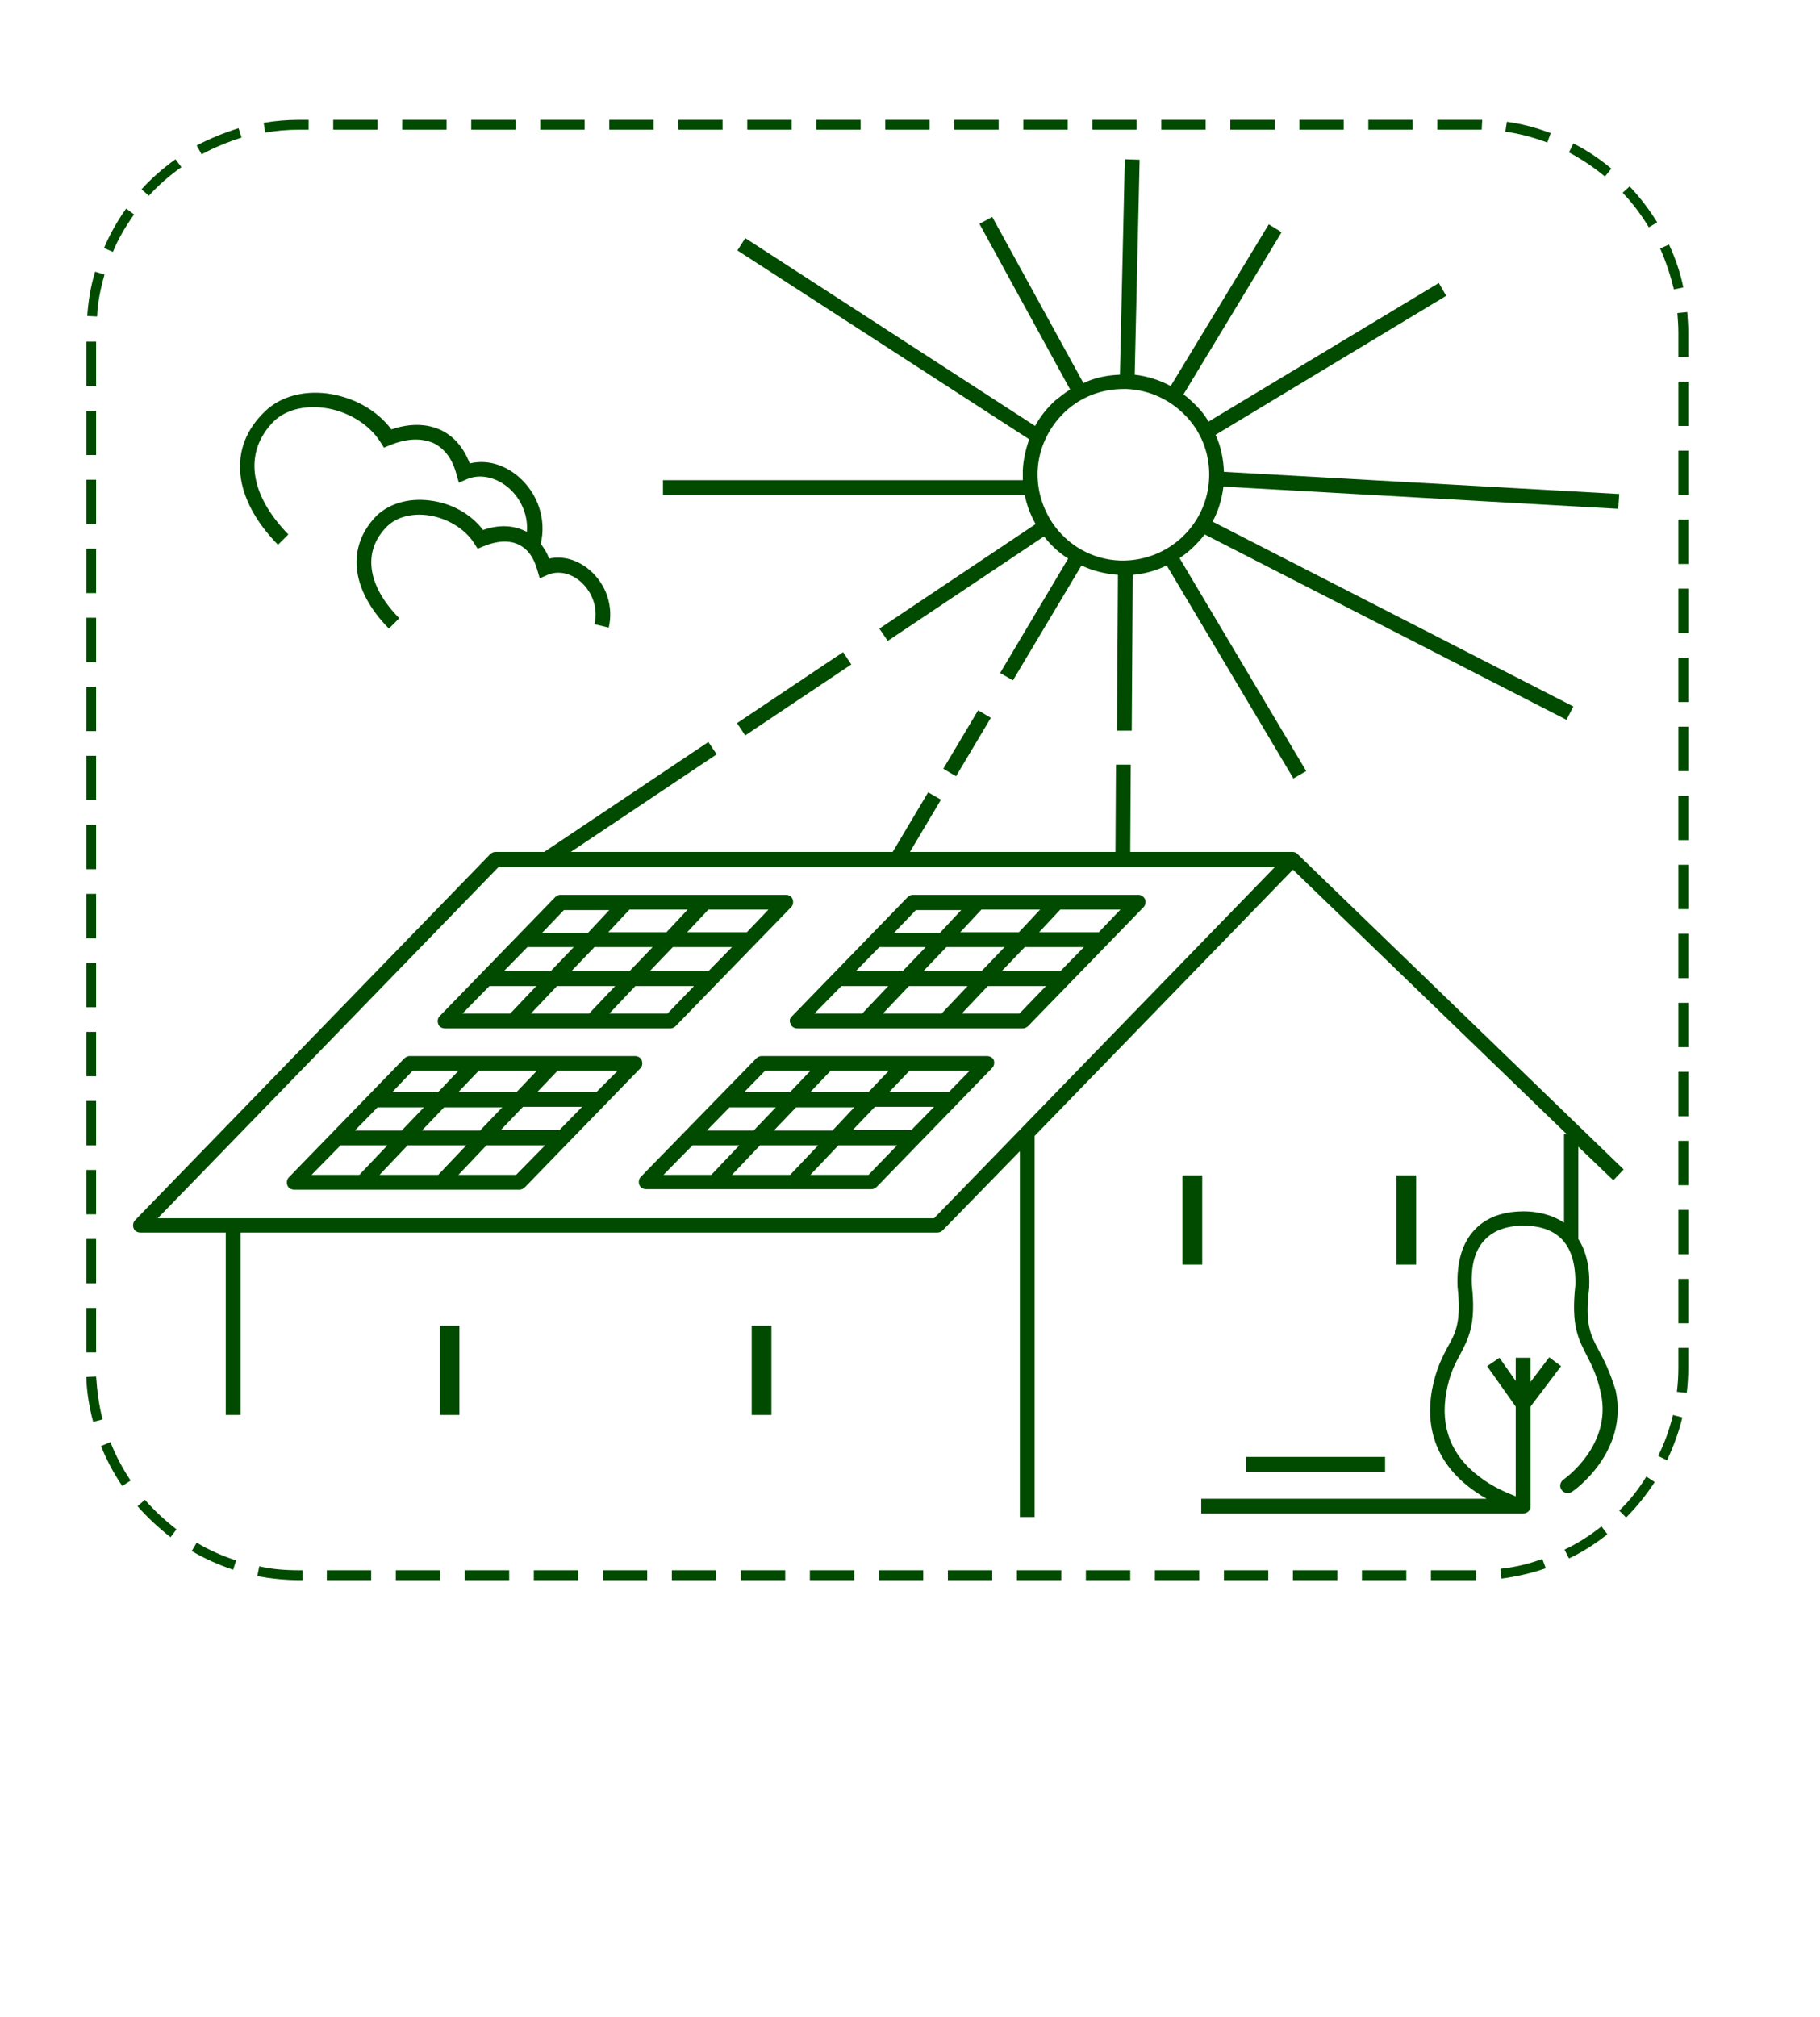 <svg xmlns:xlink="http://www.w3.org/1999/xlink" width="360" xmlns="http://www.w3.org/2000/svg" height="398.9" id="screenshot-316d8937-66ad-809d-8002-c11874896264" viewBox="0 0 360 398.9" style="-webkit-print-color-adjust: exact;" fill="none" version="1.1"><g xmlns:xlink="http://www.w3.org/1999/xlink" xml:space="preserve" x="0px" id="shape-316d8937-66ad-809d-8002-c11874896264" style="fill: rgb(0, 0, 0);" ry="0" rx="0" y="0px" version="1.1"><g id="shape-316d8937-66ad-809d-8002-c118748afdcc"><style type="text/css" rx="0" ry="0" style="fill: rgb(0, 0, 0);">.st0{fill:#004B00;}</style></g><g id="shape-316d8937-66ad-809d-8002-c118748bf5cc" rx="0" ry="0" style="fill: rgb(0, 0, 0);"><g id="shape-316d8937-66ad-809d-8002-c118748dbece"><g class="fills" id="fills-316d8937-66ad-809d-8002-c118748dbece"><path class="st0" rx="0" ry="0" d="M54.990,107.737L57.037,105.690C49.237,97.695,48.165,89.310,54.210,83.265C56.453,81.120,60.060,80.145,63.960,80.633C68.640,81.218,73.027,83.850,75.270,87.458L75.953,88.530L77.122,88.043C80.438,86.678,83.362,86.580,85.800,87.653C87.945,88.725,89.505,90.773,90.285,93.795L90.772,95.453L92.332,94.770C94.867,93.698,97.890,94.283,100.425,96.330C102.570,98.085,104.520,101.303,104.227,105.203C104.130,105.105,103.935,105.008,103.837,105.008C101.497,103.838,98.572,103.740,95.550,104.813C93.112,101.595,89.212,99.450,84.922,98.963C80.828,98.475,77.122,99.548,74.587,101.888C68.445,108.030,69.322,116.610,76.928,124.312L78.975,122.265C72.540,115.732,71.662,108.908,76.635,104.033C78.487,102.278,81.315,101.498,84.533,101.888C88.335,102.375,91.942,104.520,93.795,107.445L94.477,108.517L95.647,108.030C98.280,106.958,100.717,106.763,102.667,107.737C104.422,108.615,105.592,110.272,106.275,112.710L106.762,114.367L108.322,113.685C110.370,112.807,112.807,113.295,114.757,114.952C116.707,116.610,118.462,119.730,117.585,123.435L120.412,124.117C121.387,119.925,119.925,115.537,116.610,112.710C114.172,110.662,111.345,109.882,108.615,110.467C108.225,109.395,107.640,108.420,106.957,107.543C108.128,102.668,106.372,97.500,102.472,94.185C99.547,91.748,96.135,90.870,92.917,91.650C91.747,88.628,89.895,86.385,87.360,85.118C84.533,83.753,81.120,83.655,77.415,84.923C74.587,81.120,69.908,78.488,64.642,77.805C59.865,77.220,55.380,78.488,52.455,81.315C44.947,88.433,46.020,98.573,54.990,107.737ZZ"/></g></g><g id="shape-316d8937-66ad-809d-8002-c118748e8003"><g class="fills" id="fills-316d8937-66ad-809d-8002-c118748e8003"><rect class="st0" rx="0" ry="0" x="65.91" y="23.693" transform="matrix(1, 0, 0, 1, 0, 0)" width="8.775" height="1.95"/></g></g><g id="shape-316d8937-66ad-809d-8002-c118748f2f48"><g class="fills" id="fills-316d8937-66ad-809d-8002-c118748f2f48"><rect class="st0" rx="0" ry="0" x="79.56" y="23.693" transform="matrix(1, 0, 0, 1, 0, 0)" width="8.775" height="1.95"/></g></g><g id="shape-316d8937-66ad-809d-8002-c118748f9743"><g class="fills" id="fills-316d8937-66ad-809d-8002-c118748f9743"><rect class="st0" rx="0" ry="0" x="160.192" y="310.538" transform="matrix(1, 0, 0, 1, 0, 0)" width="8.775" height="1.95"/></g></g><g id="shape-316d8937-66ad-809d-8002-c1187490194d"><g class="fills" id="fills-316d8937-66ad-809d-8002-c1187490194d"><rect class="st0" rx="0" ry="0" x="78.292" y="310.538" transform="matrix(1, 0, 0, 1, 0, 0)" width="8.775" height="1.95"/></g></g><g id="shape-316d8937-66ad-809d-8002-c11874909055"><g class="fills" id="fills-316d8937-66ad-809d-8002-c11874909055"><rect class="st0" rx="0" ry="0" x="64.642" y="310.538" transform="matrix(1, 0, 0, 1, 0, 0)" width="8.775" height="1.95"/></g></g><g id="shape-316d8937-66ad-809d-8002-c1187491186e"><g class="fills" id="fills-316d8937-66ad-809d-8002-c1187491186e"><path class="st0" rx="0" ry="0" d="M35.880,33.053L34.710,31.493C32.272,33.247,30.030,35.197,27.983,37.440L29.445,38.708C31.395,36.563,33.540,34.710,35.880,33.053ZZ"/></g></g><g id="shape-316d8937-66ad-809d-8002-c1187491efe7"><g class="fills" id="fills-316d8937-66ad-809d-8002-c1187491efe7"><path class="st0" rx="0" ry="0" d="M37.928,306.735C40.560,308.295,43.290,309.465,46.117,310.440L46.703,308.588C43.972,307.710,41.340,306.540,38.902,305.078L37.928,306.735ZZ"/></g></g><g id="shape-316d8937-66ad-809d-8002-c118749270c1"><g class="fills" id="fills-316d8937-66ad-809d-8002-c118749270c1"><path class="st0" rx="0" ry="0" d="M51.285,309.758L50.895,311.708C53.625,312.195,56.355,312.488,59.182,312.488L59.865,312.488L59.865,310.538L59.182,310.538C56.453,310.538,53.820,310.342,51.285,309.758ZZ"/></g></g><g id="shape-316d8937-66ad-809d-8002-c11874933a4a"><g class="fills" id="fills-316d8937-66ad-809d-8002-c11874933a4a"><path class="st0" rx="0" ry="0" d="M47.775,27.203L47.190,25.350C44.362,26.228,41.535,27.398,38.902,28.763L39.878,30.518C42.412,29.153,45.045,28.080,47.775,27.203ZZ"/></g></g><g id="shape-316d8937-66ad-809d-8002-c1187493ba76"><g class="fills" id="fills-316d8937-66ad-809d-8002-c1187493ba76"><rect class="st0" rx="0" ry="0" x="120.51" y="23.693" transform="matrix(1, 0, 0, 1, 0, 0)" width="8.775" height="1.95"/></g></g><g id="shape-316d8937-66ad-809d-8002-c118749444d5"><g class="fills" id="fills-316d8937-66ad-809d-8002-c118749444d5"><rect class="st0" rx="0" ry="0" x="134.16" y="23.693" transform="matrix(1, 0, 0, 1, 0, 0)" width="8.775" height="1.95"/></g></g><g id="shape-316d8937-66ad-809d-8002-c1187494f1b2"><g class="fills" id="fills-316d8937-66ad-809d-8002-c1187494f1b2"><rect class="st0" rx="0" ry="0" x="132.892" y="310.538" transform="matrix(1, 0, 0, 1, 0, 0)" width="8.775" height="1.95"/></g></g><g id="shape-316d8937-66ad-809d-8002-c1187495825a"><g class="fills" id="fills-316d8937-66ad-809d-8002-c1187495825a"><rect class="st0" rx="0" ry="0" x="146.542" y="310.538" transform="matrix(1, 0, 0, 1, 0, 0)" width="8.775" height="1.95"/></g></g><g id="shape-316d8937-66ad-809d-8002-c11874962805"><g class="fills" id="fills-316d8937-66ad-809d-8002-c11874962805"><path class="st0" rx="0" ry="0" d="M28.665,296.595L27.203,297.863C29.152,300.105,31.395,302.153,33.735,304.005L34.905,302.445C32.662,300.690,30.517,298.740,28.665,296.595ZZ"/></g></g><g id="shape-316d8937-66ad-809d-8002-c1187496ce7c"><g class="fills" id="fills-316d8937-66ad-809d-8002-c1187496ce7c"><rect class="st0" rx="0" ry="0" x="147.81" y="23.693" transform="matrix(1, 0, 0, 1, 0, 0)" width="8.775" height="1.95"/></g></g><g id="shape-316d8937-66ad-809d-8002-c1187497755d"><g class="fills" id="fills-316d8937-66ad-809d-8002-c1187497755d"><rect class="st0" rx="0" ry="0" x="105.593" y="310.538" transform="matrix(1, 0, 0, 1, 0, 0)" width="8.775" height="1.95"/></g></g><g id="shape-316d8937-66ad-809d-8002-c1187497df1a"><g class="fills" id="fills-316d8937-66ad-809d-8002-c1187497df1a"><rect class="st0" rx="0" ry="0" x="93.21" y="23.693" transform="matrix(1, 0, 0, 1, 0, 0)" width="8.775" height="1.95"/></g></g><g id="shape-316d8937-66ad-809d-8002-c11874987bbf"><g class="fills" id="fills-316d8937-66ad-809d-8002-c11874987bbf"><rect class="st0" rx="0" ry="0" x="91.942" y="310.538" transform="matrix(1, 0, 0, 1, 0, 0)" width="8.775" height="1.95"/></g></g><g id="shape-316d8937-66ad-809d-8002-c11874992ca6"><g class="fills" id="fills-316d8937-66ad-809d-8002-c11874992ca6"><rect class="st0" rx="0" ry="0" x="106.86" y="23.693" transform="matrix(1, 0, 0, 1, 0, 0)" width="8.775" height="1.95"/></g></g><g id="shape-316d8937-66ad-809d-8002-c11874999ddb"><g class="fills" id="fills-316d8937-66ad-809d-8002-c11874999ddb"><rect class="st0" rx="0" ry="0" x="119.242" y="310.538" transform="matrix(1, 0, 0, 1, 0, 0)" width="8.775" height="1.95"/></g></g><g id="shape-316d8937-66ad-809d-8002-c118749a6f7d"><g class="fills" id="fills-316d8937-66ad-809d-8002-c118749a6f7d"><path class="st0" rx="0" ry="0" d="M59.182,25.643L61.035,25.643L61.035,23.693L59.182,23.693C56.842,23.693,54.503,23.888,52.162,24.278L52.455,26.228C54.600,25.838,56.842,25.643,59.182,25.643ZZ"/></g></g><g id="shape-316d8937-66ad-809d-8002-c118749ae87d"><g class="fills" id="fills-316d8937-66ad-809d-8002-c118749ae87d"><rect class="st0" rx="0" ry="0" x="17.062" y="122.167" transform="matrix(1, 0, 0, 1, 0, 0)" width="1.95" height="8.775"/></g></g><g id="shape-316d8937-66ad-809d-8002-c118749b7391"><g class="fills" id="fills-316d8937-66ad-809d-8002-c118749b7391"><rect class="st0" rx="0" ry="0" x="17.062" y="108.518" transform="matrix(1, 0, 0, 1, 0, 0)" width="1.95" height="8.775"/></g></g><g id="shape-316d8937-66ad-809d-8002-c118749bfc05"><g class="fills" id="fills-316d8937-66ad-809d-8002-c118749bfc05"><rect class="st0" rx="0" ry="0" x="17.062" y="94.868" transform="matrix(1, 0, 0, 1, 0, 0)" width="1.95" height="8.775"/></g></g><g id="shape-316d8937-66ad-809d-8002-c118749c5633"><g class="fills" id="fills-316d8937-66ad-809d-8002-c118749c5633"><rect class="st0" rx="0" ry="0" x="17.062" y="135.817" transform="matrix(1, 0, 0, 1, 0, 0)" width="1.95" height="8.775"/></g></g><g id="shape-316d8937-66ad-809d-8002-c118749cd3b0"><g class="fills" id="fills-316d8937-66ad-809d-8002-c118749cd3b0"><rect class="st0" rx="0" ry="0" x="17.062" y="149.467" transform="matrix(1, 0, 0, 1, 0, 0)" width="1.95" height="8.775"/></g></g><g id="shape-316d8937-66ad-809d-8002-c118749d8c3e"><g class="fills" id="fills-316d8937-66ad-809d-8002-c118749d8c3e"><path class="st0" rx="0" ry="0" d="M26.520,42.413L24.960,41.243C23.205,43.680,21.742,46.313,20.572,49.043L22.328,49.822C23.400,47.190,24.862,44.753,26.520,42.413ZZ"/></g></g><g id="shape-316d8937-66ad-809d-8002-c118749e17d5"><g class="fills" id="fills-316d8937-66ad-809d-8002-c118749e17d5"><rect class="st0" rx="0" ry="0" x="17.062" y="163.117" transform="matrix(1, 0, 0, 1, 0, 0)" width="1.95" height="8.775"/></g></g><g id="shape-316d8937-66ad-809d-8002-c118749e8416"><g class="fills" id="fills-316d8937-66ad-809d-8002-c118749e8416"><path class="st0" rx="0" ry="0" d="M20.670,54.308L18.817,53.723C17.940,56.550,17.453,59.572,17.257,62.497L19.207,62.595C19.305,59.865,19.890,57.038,20.670,54.308ZZ"/></g></g><g id="shape-316d8937-66ad-809d-8002-c118749f05dc"><g class="fills" id="fills-316d8937-66ad-809d-8002-c118749f05dc"><path class="st0" rx="0" ry="0" d="M332.962,56.842C332.378,53.918,331.402,51.090,330.135,48.360L328.380,49.140C329.550,51.773,330.428,54.503,331.110,57.233L332.962,56.842ZZ"/></g></g><g id="shape-316d8937-66ad-809d-8002-c118749fdf66"><g class="fills" id="fills-316d8937-66ad-809d-8002-c118749fdf66"><rect class="st0" rx="0" ry="0" x="17.062" y="67.568" transform="matrix(1, 0, 0, 1, 0, 0)" width="1.95" height="8.775"/></g></g><g id="shape-316d8937-66ad-809d-8002-c11874a01bbf"><g class="fills" id="fills-316d8937-66ad-809d-8002-c11874a01bbf"><rect class="st0" rx="0" ry="0" x="17.062" y="81.218" transform="matrix(1, 0, 0, 1, 0, 0)" width="1.95" height="8.775"/></g></g><g id="shape-316d8937-66ad-809d-8002-c11874a084db"><g class="fills" id="fills-316d8937-66ad-809d-8002-c11874a084db"><rect class="st0" rx="0" ry="0" x="17.062" y="245.018" transform="matrix(1, 0, 0, 1, 0, 0)" width="1.95" height="8.775"/></g></g><g id="shape-316d8937-66ad-809d-8002-c11874a136aa"><g class="fills" id="fills-316d8937-66ad-809d-8002-c11874a136aa"><rect class="st0" rx="0" ry="0" x="17.062" y="176.768" transform="matrix(1, 0, 0, 1, 0, 0)" width="1.95" height="8.775"/></g></g><g id="shape-316d8937-66ad-809d-8002-c11874a19ff9"><g class="fills" id="fills-316d8937-66ad-809d-8002-c11874a19ff9"><path class="st0" rx="0" ry="0" d="M19.012,272.220L17.063,272.318C17.160,275.340,17.647,278.265,18.428,281.190L20.280,280.703C19.597,277.973,19.207,275.145,19.012,272.220ZZ"/></g></g><g id="shape-316d8937-66ad-809d-8002-c11874a23332"><g class="fills" id="fills-316d8937-66ad-809d-8002-c11874a23332"><path class="st0" rx="0" ry="0" d="M19.987,285.967C21.060,288.697,22.522,291.428,24.180,293.865L25.837,292.793C24.277,290.453,22.912,287.918,21.840,285.188L19.987,285.967ZZ"/></g></g><g id="shape-316d8937-66ad-809d-8002-c11874a2b00f"><g class="fills" id="fills-316d8937-66ad-809d-8002-c11874a2b00f"><rect class="st0" rx="0" ry="0" x="17.062" y="258.668" transform="matrix(1, 0, 0, 1, 0, 0)" width="1.95" height="8.775"/></g></g><g id="shape-316d8937-66ad-809d-8002-c11874a323c8"><g class="fills" id="fills-316d8937-66ad-809d-8002-c11874a323c8"><rect class="st0" rx="0" ry="0" x="17.062" y="204.067" transform="matrix(1, 0, 0, 1, 0, 0)" width="1.95" height="8.775"/></g></g><g id="shape-316d8937-66ad-809d-8002-c11874a386bf"><g class="fills" id="fills-316d8937-66ad-809d-8002-c11874a386bf"><rect class="st0" rx="0" ry="0" x="17.062" y="190.417" transform="matrix(1, 0, 0, 1, 0, 0)" width="1.95" height="8.775"/></g></g><g id="shape-316d8937-66ad-809d-8002-c11874a3f200"><g class="fills" id="fills-316d8937-66ad-809d-8002-c11874a3f200"><rect class="st0" rx="0" ry="0" x="17.062" y="231.367" transform="matrix(1, 0, 0, 1, 0, 0)" width="1.95" height="8.775"/></g></g><g id="shape-316d8937-66ad-809d-8002-c11874a44e17"><g class="fills" id="fills-316d8937-66ad-809d-8002-c11874a44e17"><rect class="st0" rx="0" ry="0" x="17.062" y="217.717" transform="matrix(1, 0, 0, 1, 0, 0)" width="1.95" height="8.775"/></g></g><g id="shape-316d8937-66ad-809d-8002-c11874a4daa7"><g class="fills" id="fills-316d8937-66ad-809d-8002-c11874a4daa7"><rect class="st0" rx="0" ry="0" x="255.742" y="310.538" transform="matrix(1, 0, 0, 1, 0, 0)" width="8.775" height="1.95"/></g></g><g id="shape-316d8937-66ad-809d-8002-c11874a56e3a"><g class="fills" id="fills-316d8937-66ad-809d-8002-c11874a56e3a"><rect class="st0" rx="0" ry="0" x="331.988" y="239.265" transform="matrix(1, 0, 0, 1, 0, 0)" width="1.95" height="8.775"/></g></g><g id="shape-316d8937-66ad-809d-8002-c11874a5c720"><g class="fills" id="fills-316d8937-66ad-809d-8002-c11874a5c720"><rect class="st0" rx="0" ry="0" x="331.988" y="252.915" transform="matrix(1, 0, 0, 1, 0, 0)" width="1.95" height="8.775"/></g></g><g id="shape-316d8937-66ad-809d-8002-c11874a631a5"><g class="fills" id="fills-316d8937-66ad-809d-8002-c11874a631a5"><rect class="st0" rx="0" ry="0" x="331.988" y="184.665" transform="matrix(1, 0, 0, 1, 0, 0)" width="1.95" height="8.775"/></g></g><g id="shape-316d8937-66ad-809d-8002-c11874a6a7fb"><g class="fills" id="fills-316d8937-66ad-809d-8002-c11874a6a7fb"><rect class="st0" rx="0" ry="0" x="331.988" y="211.965" transform="matrix(1, 0, 0, 1, 0, 0)" width="1.95" height="8.775"/></g></g><g id="shape-316d8937-66ad-809d-8002-c11874a707fc"><g class="fills" id="fills-316d8937-66ad-809d-8002-c11874a707fc"><rect class="st0" rx="0" ry="0" x="331.988" y="198.315" transform="matrix(1, 0, 0, 1, 0, 0)" width="1.95" height="8.775"/></g></g><g id="shape-316d8937-66ad-809d-8002-c11874a74b68"><g class="fills" id="fills-316d8937-66ad-809d-8002-c11874a74b68"><rect class="st0" rx="0" ry="0" x="331.988" y="225.615" transform="matrix(1, 0, 0, 1, 0, 0)" width="1.95" height="8.775"/></g></g><g id="shape-316d8937-66ad-809d-8002-c11874a7edca"><g class="fills" id="fills-316d8937-66ad-809d-8002-c11874a7edca"><path class="st0" rx="0" ry="0" d="M320.287,298.740L321.652,300.105C323.797,297.960,325.650,295.620,327.307,293.085L325.650,292.013C324.090,294.547,322.335,296.790,320.287,298.740ZZ"/></g></g><g id="shape-316d8937-66ad-809d-8002-c11874a858d2"><g class="fills" id="fills-316d8937-66ad-809d-8002-c11874a858d2"><path class="st0" rx="0" ry="0" d="M331.987,270.465C331.987,272.025,331.890,273.683,331.695,275.243L333.645,275.438C333.840,273.780,333.938,272.122,333.938,270.368L333.938,266.565L331.987,266.565L331.987,270.465ZZ"/></g></g><g id="shape-316d8937-66ad-809d-8002-c11874a8e28a"><g class="fills" id="fills-316d8937-66ad-809d-8002-c11874a8e28a"><path class="st0" rx="0" ry="0" d="M320.970,38.122C322.920,40.170,324.675,42.510,326.137,44.947L327.795,43.973C326.235,41.438,324.382,39.000,322.335,36.855L320.970,38.122ZZ"/></g></g><g id="shape-316d8937-66ad-809d-8002-c11874a9bf14"><g class="fills" id="fills-316d8937-66ad-809d-8002-c11874a9bf14"><path class="st0" rx="0" ry="0" d="M327.990,287.918L329.745,288.795C331.012,286.065,332.085,283.238,332.767,280.313L330.915,279.825C330.233,282.653,329.257,285.383,327.990,287.918ZZ"/></g></g><g id="shape-316d8937-66ad-809d-8002-c11874aa0c03"><g class="fills" id="fills-316d8937-66ad-809d-8002-c11874aa0c03"><rect class="st0" rx="0" ry="0" x="161.46" y="23.693" transform="matrix(1, 0, 0, 1, 0, 0)" width="8.775" height="1.95"/></g></g><g id="shape-316d8937-66ad-809d-8002-c11874aa7b14"><g class="fills" id="fills-316d8937-66ad-809d-8002-c11874aa7b14"><rect class="st0" rx="0" ry="0" x="331.988" y="75.465" transform="matrix(1, 0, 0, 1, 0, 0)" width="1.95" height="8.775"/></g></g><g id="shape-316d8937-66ad-809d-8002-c11874aadee5"><g class="fills" id="fills-316d8937-66ad-809d-8002-c11874aadee5"><rect class="st0" rx="0" ry="0" x="331.988" y="102.765" transform="matrix(1, 0, 0, 1, 0, 0)" width="1.95" height="8.775"/></g></g><g id="shape-316d8937-66ad-809d-8002-c11874ab0b97"><g class="fills" id="fills-316d8937-66ad-809d-8002-c11874ab0b97"><rect class="st0" rx="0" ry="0" x="331.988" y="89.115" transform="matrix(1, 0, 0, 1, 0, 0)" width="1.95" height="8.775"/></g></g><g id="shape-316d8937-66ad-809d-8002-c11874aba747"><g class="fills" id="fills-316d8937-66ad-809d-8002-c11874aba747"><path class="st0" rx="0" ry="0" d="M333.742,61.717L331.792,61.913C331.890,63.180,331.987,64.447,331.987,65.715L331.987,70.590L333.938,70.590L333.938,65.715C333.938,64.447,333.840,63.083,333.742,61.717ZZ"/></g></g><g id="shape-316d8937-66ad-809d-8002-c11874ac395a"><g class="fills" id="fills-316d8937-66ad-809d-8002-c11874ac395a"><rect class="st0" rx="0" ry="0" x="331.988" y="143.715" transform="matrix(1, 0, 0, 1, 0, 0)" width="1.95" height="8.775"/></g></g><g id="shape-316d8937-66ad-809d-8002-c11874ac8b2f"><g class="fills" id="fills-316d8937-66ad-809d-8002-c11874ac8b2f"><rect class="st0" rx="0" ry="0" x="331.988" y="171.015" transform="matrix(1, 0, 0, 1, 0, 0)" width="1.95" height="8.775"/></g></g><g id="shape-316d8937-66ad-809d-8002-c11874ad0d6b"><g class="fills" id="fills-316d8937-66ad-809d-8002-c11874ad0d6b"><path class="st0" rx="0" ry="0" d="M318.727,33.345C316.387,31.395,313.950,29.738,311.220,28.372L310.342,30.128C312.878,31.493,315.217,33.053,317.460,34.905L318.727,33.345ZZ"/></g></g><g id="shape-316d8937-66ad-809d-8002-c11874ad80ea"><g class="fills" id="fills-316d8937-66ad-809d-8002-c11874ad80ea"><rect class="st0" rx="0" ry="0" x="331.988" y="157.365" transform="matrix(1, 0, 0, 1, 0, 0)" width="1.95" height="8.775"/></g></g><g id="shape-316d8937-66ad-809d-8002-c11874adeeb9"><g class="fills" id="fills-316d8937-66ad-809d-8002-c11874adeeb9"><rect class="st0" rx="0" ry="0" x="331.988" y="130.065" transform="matrix(1, 0, 0, 1, 0, 0)" width="1.95" height="8.775"/></g></g><g id="shape-316d8937-66ad-809d-8002-c11874ae6105"><g class="fills" id="fills-316d8937-66ad-809d-8002-c11874ae6105"><rect class="st0" rx="0" ry="0" x="331.988" y="116.415" transform="matrix(1, 0, 0, 1, 0, 0)" width="1.95" height="8.775"/></g></g><g id="shape-316d8937-66ad-809d-8002-c11874aee3d1"><g class="fills" id="fills-316d8937-66ad-809d-8002-c11874aee3d1"><rect class="st0" rx="0" ry="0" x="214.792" y="310.538" transform="matrix(1, 0, 0, 1, 0, 0)" width="8.775" height="1.95"/></g></g><g id="shape-316d8937-66ad-809d-8002-c11874af19d9"><g class="fills" id="fills-316d8937-66ad-809d-8002-c11874af19d9"><rect class="st0" rx="0" ry="0" x="202.41" y="23.693" transform="matrix(1, 0, 0, 1, 0, 0)" width="8.775" height="1.95"/></g></g><g id="shape-316d8937-66ad-809d-8002-c11874afa7d9"><g class="fills" id="fills-316d8937-66ad-809d-8002-c11874afa7d9"><rect class="st0" rx="0" ry="0" x="201.142" y="310.538" transform="matrix(1, 0, 0, 1, 0, 0)" width="8.775" height="1.95"/></g></g><g id="shape-316d8937-66ad-809d-8002-c11874b00c92"><g class="fills" id="fills-316d8937-66ad-809d-8002-c11874b00c92"><rect class="st0" rx="0" ry="0" x="228.442" y="310.538" transform="matrix(1, 0, 0, 1, 0, 0)" width="8.775" height="1.95"/></g></g><g id="shape-316d8937-66ad-809d-8002-c11874b070d7"><g class="fills" id="fills-316d8937-66ad-809d-8002-c11874b070d7"><rect class="st0" rx="0" ry="0" x="229.71" y="23.693" transform="matrix(1, 0, 0, 1, 0, 0)" width="8.775" height="1.95"/></g></g><g id="shape-316d8937-66ad-809d-8002-c11874b0c066"><g class="fills" id="fills-316d8937-66ad-809d-8002-c11874b0c066"><rect class="st0" rx="0" ry="0" x="216.06" y="23.693" transform="matrix(1, 0, 0, 1, 0, 0)" width="8.775" height="1.95"/></g></g><g id="shape-316d8937-66ad-809d-8002-c11874b14fb7"><g class="fills" id="fills-316d8937-66ad-809d-8002-c11874b14fb7"><rect class="st0" rx="0" ry="0" x="173.843" y="310.538" transform="matrix(1, 0, 0, 1, 0, 0)" width="8.775" height="1.95"/></g></g><g id="shape-316d8937-66ad-809d-8002-c11874b1ef47"><g class="fills" id="fills-316d8937-66ad-809d-8002-c11874b1ef47"><rect class="st0" rx="0" ry="0" x="188.76" y="23.693" transform="matrix(1, 0, 0, 1, 0, 0)" width="8.775" height="1.95"/></g></g><g id="shape-316d8937-66ad-809d-8002-c11874b273d2"><g class="fills" id="fills-316d8937-66ad-809d-8002-c11874b273d2"><rect class="st0" rx="0" ry="0" x="175.11" y="23.693" transform="matrix(1, 0, 0, 1, 0, 0)" width="8.775" height="1.95"/></g></g><g id="shape-316d8937-66ad-809d-8002-c11874b2b07f"><g class="fills" id="fills-316d8937-66ad-809d-8002-c11874b2b07f"><rect class="st0" rx="0" ry="0" x="187.492" y="310.538" transform="matrix(1, 0, 0, 1, 0, 0)" width="8.775" height="1.95"/></g></g><g id="shape-316d8937-66ad-809d-8002-c11874b317e6"><g class="fills" id="fills-316d8937-66ad-809d-8002-c11874b317e6"><path class="st0" rx="0" ry="0" d="M296.790,310.245L296.985,312.195C299.910,311.805,302.932,311.122,305.760,310.148L305.078,308.295C302.445,309.270,299.617,309.953,296.790,310.245ZZ"/></g></g><g id="shape-316d8937-66ad-809d-8002-c11874b3801c"><g class="fills" id="fills-316d8937-66ad-809d-8002-c11874b3801c"><rect class="st0" rx="0" ry="0" x="242.093" y="310.538" transform="matrix(1, 0, 0, 1, 0, 0)" width="8.775" height="1.95"/></g></g><g id="shape-316d8937-66ad-809d-8002-c11874b42ca9"><g class="fills" id="fills-316d8937-66ad-809d-8002-c11874b42ca9"><path class="st0" rx="0" ry="0" d="M309.465,306.443L310.342,308.197C313.072,306.930,315.607,305.273,317.947,303.420L316.777,301.860C314.438,303.713,312.000,305.273,309.465,306.443ZZ"/></g></g><g id="shape-316d8937-66ad-809d-8002-c11874b4fcf2"><g class="fills" id="fills-316d8937-66ad-809d-8002-c11874b4fcf2"><path class="st0" rx="0" ry="0" d="M293.085,25.643L293.182,23.693C292.793,23.693,292.402,23.693,291.915,23.693L284.310,23.693L284.310,25.643L291.915,25.643C292.305,25.643,292.695,25.643,293.085,25.643ZZ"/></g></g><g id="shape-316d8937-66ad-809d-8002-c11874b57724"><g class="fills" id="fills-316d8937-66ad-809d-8002-c11874b57724"><path class="st0" rx="0" ry="0" d="M306.735,26.325C303.908,25.253,300.983,24.473,298.057,24.083L297.765,26.033C300.592,26.422,303.420,27.203,306.053,28.178L306.735,26.325ZZ"/></g></g><g id="shape-316d8937-66ad-809d-8002-c11874b5bb3a"><g class="fills" id="fills-316d8937-66ad-809d-8002-c11874b5bb3a"><rect class="st0" rx="0" ry="0" x="283.042" y="310.538" transform="matrix(1, 0, 0, 1, 0, 0)" width="8.97" height="1.95"/></g></g><g id="shape-316d8937-66ad-809d-8002-c11874b60027"><g class="fills" id="fills-316d8937-66ad-809d-8002-c11874b60027"><rect class="st0" rx="0" ry="0" x="257.01" y="23.693" transform="matrix(1, 0, 0, 1, 0, 0)" width="8.775" height="1.95"/></g></g><g id="shape-316d8937-66ad-809d-8002-c11874b6aa87"><g class="fills" id="fills-316d8937-66ad-809d-8002-c11874b6aa87"><rect class="st0" rx="0" ry="0" x="270.66" y="23.693" transform="matrix(1, 0, 0, 1, 0, 0)" width="8.775" height="1.95"/></g></g><g id="shape-316d8937-66ad-809d-8002-c11874b727e3"><g class="fills" id="fills-316d8937-66ad-809d-8002-c11874b727e3"><rect class="st0" rx="0" ry="0" x="243.36" y="23.693" transform="matrix(1, 0, 0, 1, 0, 0)" width="8.775" height="1.95"/></g></g><g id="shape-316d8937-66ad-809d-8002-c11874b743c7"><g class="fills" id="fills-316d8937-66ad-809d-8002-c11874b743c7"><rect class="st0" rx="0" ry="0" x="269.392" y="310.538" transform="matrix(1, 0, 0, 1, 0, 0)" width="8.775" height="1.95"/></g></g><g id="shape-316d8937-66ad-809d-8002-c11874b861ce"><g class="fills" id="fills-316d8937-66ad-809d-8002-c11874b861ce"><path class="st0" rx="0" ry="0" d="M86.678,202.507C86.872,203.092,87.457,203.385,88.042,203.385L132.600,203.385C132.990,203.385,133.380,203.190,133.672,202.897L156.487,179.400C156.878,179.010,156.975,178.327,156.780,177.840C156.585,177.255,156.000,176.962,155.415,176.962L110.858,176.962C110.467,176.962,110.078,177.158,109.785,177.450L86.970,200.947C86.580,201.337,86.483,201.922,86.678,202.507ZZM117.585,187.297L129.090,187.297L124.507,192.075L113.003,192.075L117.585,187.297ZZM108.908,192.075L99.645,192.075L104.325,187.297L113.490,187.297L108.908,192.075ZZM120.315,184.372L124.507,179.887L136.012,179.887L131.820,184.372L120.315,184.372ZZM133.087,187.297L144.787,187.297L140.108,192.075L128.505,192.075L133.087,187.297ZZM121.680,195.000L116.512,200.460L105.007,200.460L110.175,195.000L121.680,195.000ZZM132.015,200.460L120.510,200.460L125.678,195.000L137.280,195.000L132.015,200.460ZZM147.712,184.372L135.915,184.372L140.108,179.887L152.003,179.887L147.712,184.372ZZM111.540,179.985L120.510,179.985L116.317,184.470L107.250,184.470L111.540,179.985ZZM96.817,195.000L106.080,195.000L100.912,200.460L91.455,200.460L96.817,195.000ZZ"/></g></g><g id="shape-316d8937-66ad-809d-8002-c11874b952dd"><g class="fills" id="fills-316d8937-66ad-809d-8002-c11874b952dd"><path class="st0" rx="0" ry="0" d="M156.390,202.507C156.585,203.092,157.170,203.385,157.755,203.385L202.313,203.385C202.703,203.385,203.092,203.190,203.385,202.897L226.200,179.400C226.590,179.010,226.688,178.327,226.492,177.840C226.297,177.352,225.712,176.962,225.128,176.962L180.570,176.962C180.180,176.962,179.790,177.158,179.497,177.450L156.682,200.947C156.195,201.337,156.097,201.922,156.390,202.507ZZM187.200,187.297L198.705,187.297L194.122,192.075L182.617,192.075L187.200,187.297ZZM178.522,192.075L169.260,192.075L173.940,187.297L183.105,187.297L178.522,192.075ZZM189.930,184.372L194.122,179.887L205.725,179.887L201.533,184.372L189.930,184.372ZZM202.703,187.297L214.402,187.297L209.722,192.075L198.120,192.075L202.703,187.297ZZM191.392,195.000L186.225,200.460L174.622,200.460L179.790,195.000L191.392,195.000ZZM201.630,200.460L190.222,200.460L195.390,195.000L206.895,195.000L201.630,200.460ZZM217.328,184.372L205.530,184.372L209.722,179.887L221.617,179.887L217.328,184.372ZZM181.155,179.985L190.125,179.985L185.932,184.470L176.865,184.470L181.155,179.985ZZM166.432,195.000L175.695,195.000L170.527,200.460L161.070,200.460L166.432,195.000ZZ"/></g></g><g id="shape-316d8937-66ad-809d-8002-c11874ba6a9a"><g class="fills" id="fills-316d8937-66ad-809d-8002-c11874ba6a9a"><path class="st0" rx="0" ry="0" d="M126.945,209.722C126.750,209.137,126.165,208.845,125.580,208.845L81.022,208.845C80.632,208.845,80.242,209.040,79.950,209.332L57.135,232.830C56.745,233.220,56.647,233.902,56.842,234.390C57.037,234.975,57.622,235.267,58.207,235.267L102.765,235.267C103.155,235.267,103.545,235.072,103.837,234.780L126.652,211.282C127.042,210.892,127.140,210.307,126.945,209.722ZZM94.965,223.567L83.460,223.567L87.847,218.985L99.352,218.985L94.965,223.567ZZM103.447,218.887L115.147,218.887L110.662,223.470L99.060,223.470L103.447,218.887ZZM92.235,226.492L86.678,232.342L75.075,232.342L80.632,226.492L92.235,226.492ZZM79.462,223.567L70.200,223.567L74.685,218.985L83.850,218.985L79.462,223.567ZZM90.675,215.962L94.672,211.770L106.178,211.770L102.180,215.962L90.675,215.962ZZM81.608,211.770L90.675,211.770L86.678,215.962L77.610,215.962L81.608,211.770ZZM67.372,226.492L76.635,226.492L71.078,232.342L61.620,232.342L67.372,226.492ZZM102.082,232.342L90.675,232.342L96.233,226.492L107.835,226.492L102.082,232.342ZZM117.975,215.962L106.275,215.962L110.272,211.770L122.167,211.770L117.975,215.962ZZ"/></g></g><g id="shape-316d8937-66ad-809d-8002-c11874bb491e"><g class="fills" id="fills-316d8937-66ad-809d-8002-c11874bb491e"><path class="st0" rx="0" ry="0" d="M195.195,208.845L150.637,208.845C150.247,208.845,149.858,209.040,149.565,209.332L126.750,232.732C126.360,233.122,126.262,233.805,126.457,234.292C126.652,234.878,127.237,235.170,127.822,235.170L172.380,235.170C172.770,235.170,173.160,234.975,173.453,234.682L196.267,211.185C196.658,210.795,196.755,210.112,196.560,209.625C196.365,209.137,195.780,208.845,195.195,208.845ZZM164.678,223.567L153.075,223.567L157.462,218.985L168.967,218.985L164.678,223.567ZZM173.063,218.887L184.762,218.887L180.277,223.470L168.675,223.470L173.063,218.887ZZM161.850,226.492L156.292,232.342L144.787,232.342L150.345,226.492L161.850,226.492ZZM149.078,223.567L139.815,223.567L144.300,218.985L153.465,218.985L149.078,223.567ZZM160.290,215.962L164.287,211.770L175.792,211.770L171.795,215.962L160.290,215.962ZZM151.320,211.770L160.290,211.770L156.292,215.962L147.225,215.962L151.320,211.770ZZM136.987,226.492L146.250,226.492L140.692,232.342L131.235,232.342L136.987,226.492ZZM171.795,232.342L160.290,232.342L165.847,226.492L177.450,226.492L171.795,232.342ZZM187.688,215.962L175.890,215.962L179.887,211.770L191.783,211.770L187.688,215.962ZZ"/></g></g><g id="shape-316d8937-66ad-809d-8002-c11874bc451a"><g class="fills" id="fills-316d8937-66ad-809d-8002-c11874bc451a"><path class="st0" rx="0" ry="0" d="M204.847,103.643L173.940,124.312L175.597,126.750L206.505,106.080C207.870,107.835,209.430,109.297,211.283,110.467L197.828,133.087L200.362,134.550L213.915,111.832C216.158,112.905,218.595,113.490,221.130,113.685L220.935,144.495L223.860,144.495L224.055,113.685C226.492,113.490,228.735,112.807,230.783,111.832L255.840,153.952L258.375,152.490L233.317,110.370C235.267,109.102,236.925,107.445,238.290,105.690L309.855,142.350L311.220,139.717L239.850,103.155C241.020,101.010,241.703,98.670,241.995,96.233L320.092,100.620L320.287,97.695L242.092,93.308C241.995,90.773,241.507,88.238,240.435,85.995L286.065,58.500L284.602,55.965L239.070,83.363C238.387,82.290,237.705,81.315,236.828,80.438C235.950,79.560,235.072,78.683,234.097,78.000L253.500,45.922L250.965,44.363L231.563,76.342C229.417,75.172,226.980,74.393,224.445,74.100L225.420,31.590L222.495,31.493L221.520,74.100C218.985,74.197,216.547,74.685,214.305,75.758L196.267,42.900L193.733,44.265L211.672,77.025C210.600,77.708,209.625,78.488,208.650,79.268C207.090,80.730,205.725,82.388,204.750,84.240L147.420,47.092L145.860,49.530L203.580,86.873C202.897,88.823,202.410,90.870,202.313,93.015C202.313,93.698,202.313,94.380,202.313,94.965L131.137,94.965L131.137,97.890L202.703,97.890C203.092,99.938,203.872,101.888,204.847,103.643ZZM210.697,81.413C213.817,78.488,217.912,76.928,222.203,76.928C222.397,76.928,222.690,76.928,222.885,76.928C227.370,77.122,231.563,79.073,234.682,82.388C237.803,85.703,239.362,90.090,239.167,94.575C238.777,103.935,230.880,111.150,221.520,110.857C216.060,110.662,211.087,107.835,208.065,103.253C206.115,100.230,205.140,96.818,205.237,93.210C205.432,88.725,207.382,84.533,210.697,81.413ZZ"/></g></g><g id="shape-316d8937-66ad-809d-8002-c11874bd1427"><g class="fills" id="fills-316d8937-66ad-809d-8002-c11874bd1427"><rect class="st0" rx="0" ry="0" x="184.52" y="145.431" transform="matrix(0.512, -0.859, 0.859, 0.512, -32.81, 236.064)" width="13.455" height="2.925"/></g></g><g id="shape-316d8937-66ad-809d-8002-c11874bd762b"><g class="fills" id="fills-316d8937-66ad-809d-8002-c11874bd762b"><rect class="st0" rx="0" ry="0" x="144.479" y="135.816" transform="matrix(0.831, -0.556, 0.556, 0.831, -49.798, 110.477)" width="25.252" height="2.925"/></g></g><g id="shape-316d8937-66ad-809d-8002-c11874becf80"><g class="fills" id="fills-316d8937-66ad-809d-8002-c11874becf80"><path class="st0" rx="0" ry="0" d="M316.192,266.955C314.632,264.030,313.462,261.885,314.340,254.768C314.340,254.768,314.340,254.670,314.340,254.670C314.535,250.672,313.755,247.455,312.195,245.017L312.195,226.785L319.118,233.415L321.165,231.270L256.620,168.870L256.620,168.870C256.328,168.577,256.035,168.480,255.645,168.480L223.568,168.480L223.665,151.222L220.740,151.222L220.643,168.480L179.985,168.480L186.128,158.145L183.593,156.682L176.572,168.480L112.905,168.480L141.765,149.175L140.108,146.737L107.640,168.480L97.988,168.480C97.598,168.480,97.207,168.675,96.915,168.967L26.715,241.312C26.325,241.702,26.227,242.385,26.423,242.872C26.618,243.457,27.203,243.750,27.787,243.750L44.655,243.750L44.655,279.825L47.580,279.825L47.580,243.750L185.445,243.750C185.835,243.750,186.225,243.555,186.518,243.262L201.727,227.662L201.727,300.008L204.652,300.008L204.652,224.640L255.743,171.990L309.855,224.250L309.368,224.250L309.368,241.800C306.735,240.045,303.712,239.557,301.372,239.557C298.545,239.557,294.548,240.142,291.720,243.165C289.283,245.700,288.113,249.503,288.308,254.378C288.308,254.378,288.308,254.475,288.308,254.475C289.088,261.398,287.918,263.640,286.358,266.370C285.285,268.418,284.018,270.758,283.238,274.950C281.190,286.650,288.210,293.085,294.060,296.400L237.608,296.400L237.608,299.325L301.275,299.325L301.275,299.325C301.275,299.325,301.275,299.325,301.275,299.325C301.957,299.325,302.542,298.838,302.737,298.253C302.737,298.155,302.737,298.058,302.737,297.863L302.737,297.863L302.737,278.168L308.783,270.172L306.442,268.418L302.737,273.293L302.737,268.515L299.813,268.515L299.813,273.098L296.595,268.515L294.158,270.172L299.813,278.168L299.813,295.913C298.057,295.230,295.230,294.060,292.597,292.013C287.040,287.820,284.895,282.263,286.065,275.438C286.747,271.635,287.820,269.685,288.892,267.735C290.453,264.713,292.012,261.885,291.135,254.183C290.940,250.088,291.817,247.065,293.767,245.115C295.912,242.872,299.033,242.385,301.372,242.385C303.712,242.385,306.832,242.872,308.977,245.115C310.830,247.065,311.707,250.088,311.610,254.183C310.733,262.080,312.195,264.810,313.852,268.028C314.828,269.978,315.900,271.928,316.680,275.633C318.825,285.773,309.660,292.305,309.270,292.598C308.587,293.085,308.392,293.963,308.880,294.645C309.367,295.328,310.245,295.425,310.928,295.035C311.415,294.743,322.140,287.138,319.605,275.047C318.435,271.245,317.265,268.905,316.192,266.955ZZM184.762,240.922L31.200,240.922L98.572,171.503L252.135,171.503L184.762,240.922ZZ"/></g></g><g id="shape-316d8937-66ad-809d-8002-c11874bf761e"><g class="fills" id="fills-316d8937-66ad-809d-8002-c11874bf761e"><rect class="st0" rx="0" ry="0" x="233.902" y="232.44" transform="matrix(1, 0, 0, 1, 0, 0)" width="3.9" height="17.648"/></g></g><g id="shape-316d8937-66ad-809d-8002-c11874bfe8d6"><g class="fills" id="fills-316d8937-66ad-809d-8002-c11874bfe8d6"><rect class="st0" rx="0" ry="0" x="86.97" y="262.178" transform="matrix(1, 0, 0, 1, 0, 0)" width="3.9" height="17.647"/></g></g><g id="shape-316d8937-66ad-809d-8002-c11874c00f2e"><g class="fills" id="fills-316d8937-66ad-809d-8002-c11874c00f2e"><rect class="st0" rx="0" ry="0" x="148.688" y="262.178" transform="matrix(1, 0, 0, 1, 0, 0)" width="3.9" height="17.647"/></g></g><g id="shape-316d8937-66ad-809d-8002-c11874c0b801"><g class="fills" id="fills-316d8937-66ad-809d-8002-c11874c0b801"><rect class="st0" rx="0" ry="0" x="276.218" y="232.44" transform="matrix(1, 0, 0, 1, 0, 0)" width="3.9" height="17.648"/></g></g><g id="shape-316d8937-66ad-809d-8002-c11874c10fd3"><g class="fills" id="fills-316d8937-66ad-809d-8002-c11874c10fd3"><rect class="st0" rx="0" ry="0" x="246.48" y="288.113" transform="matrix(1, 0, 0, 1, 0, 0)" width="27.495" height="2.925"/></g></g></g></g></svg>